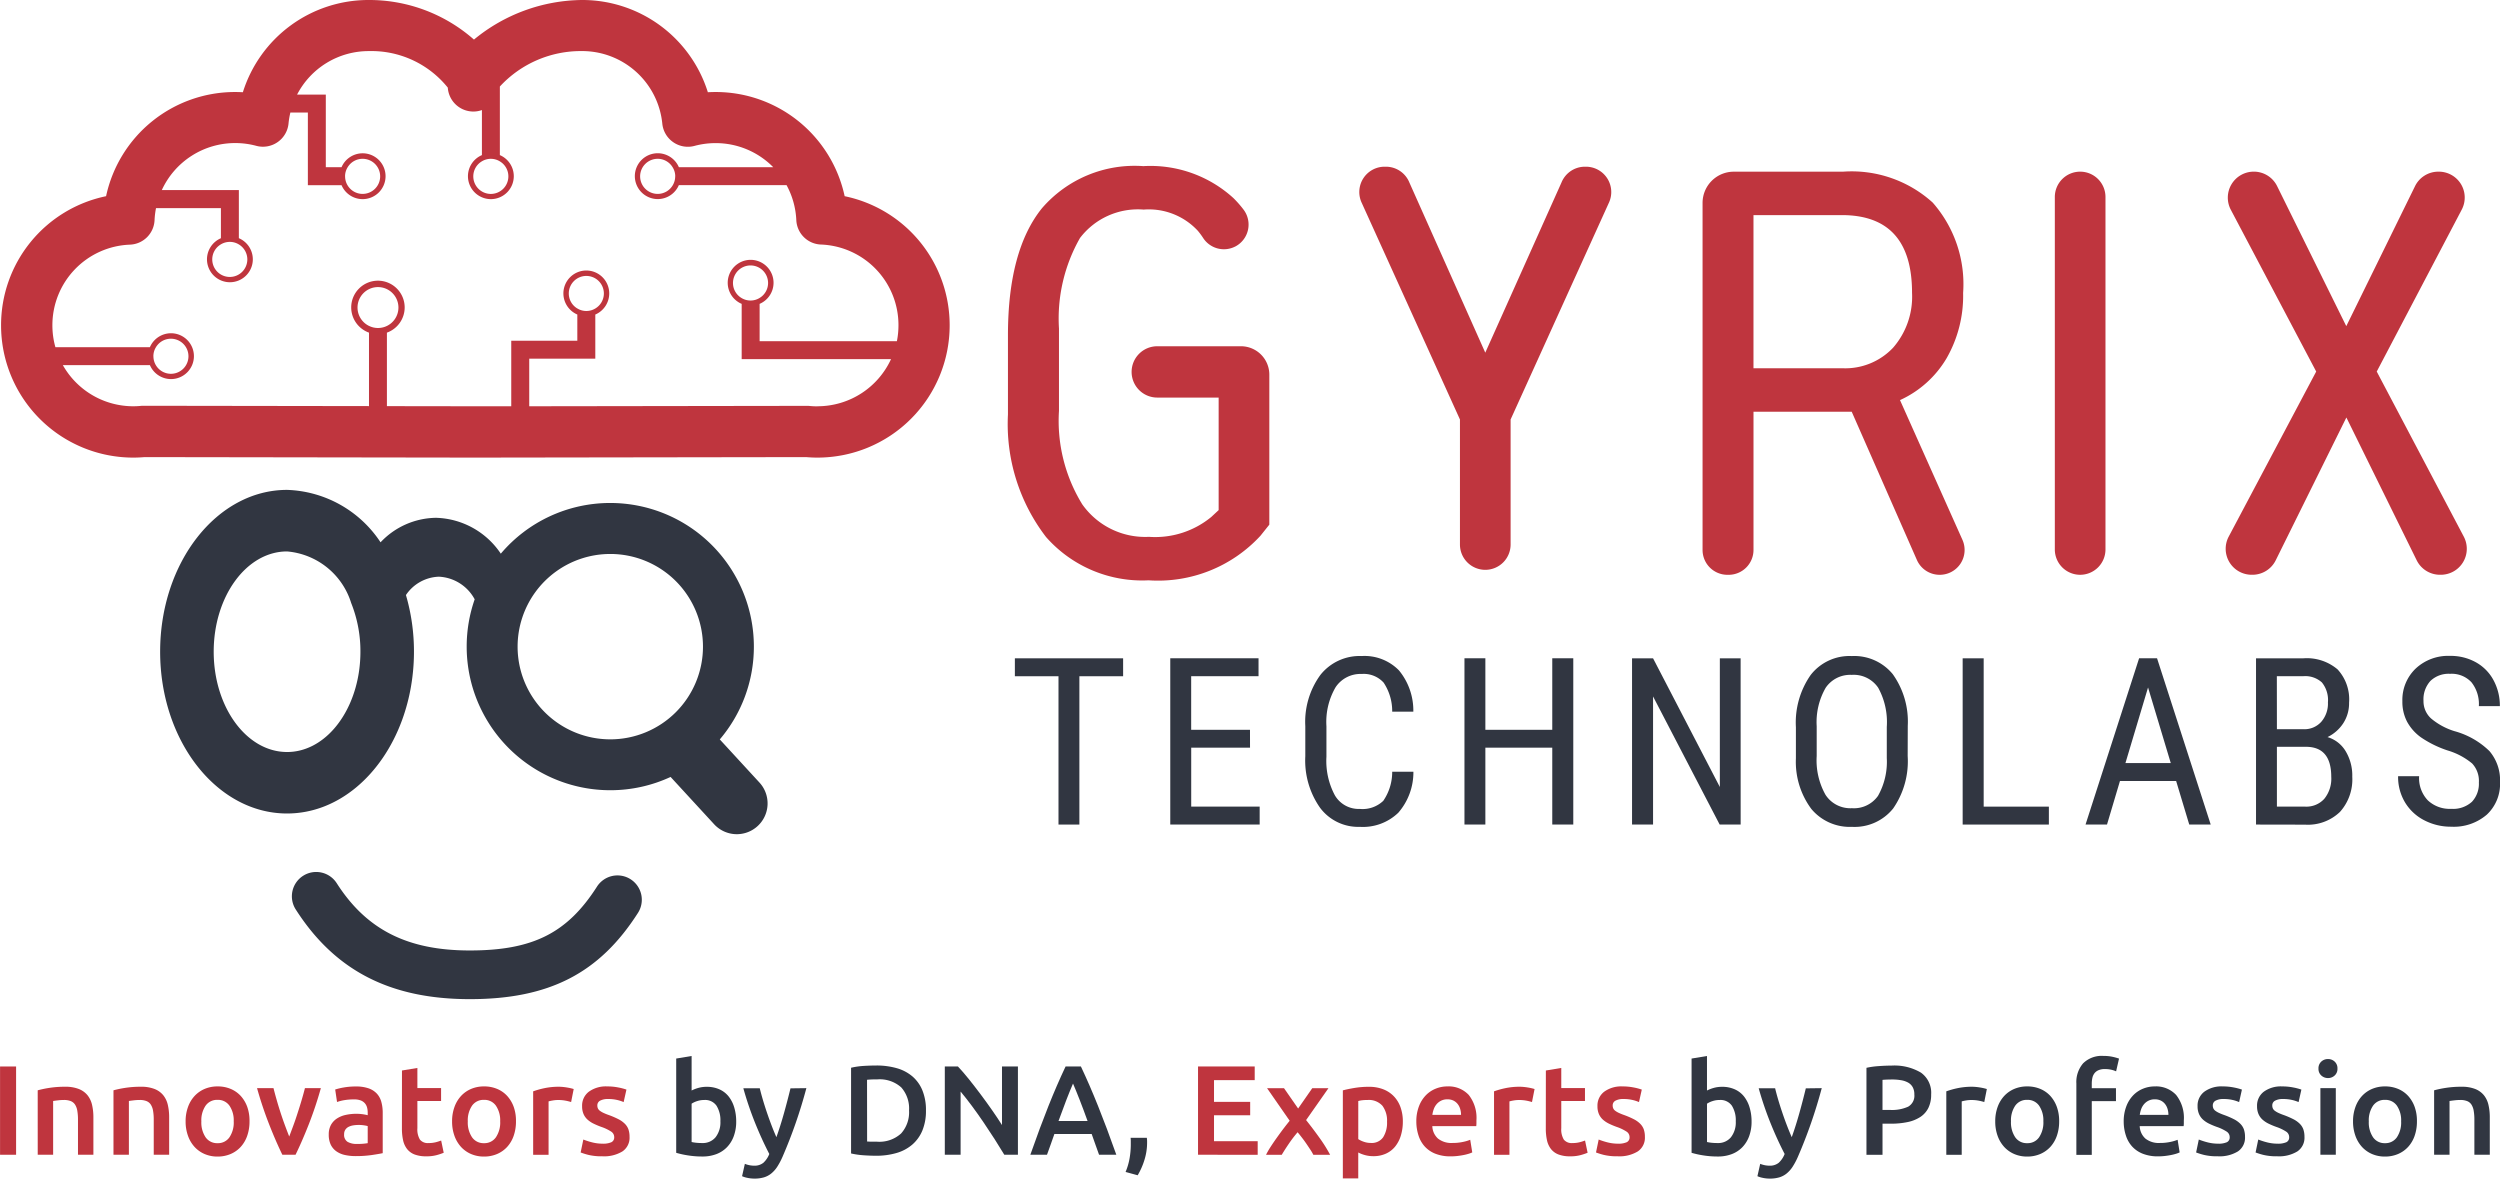 <svg id="logo" xmlns="http://www.w3.org/2000/svg" width="135.133" height="63.706" viewBox="0 0 135.133 63.706">
  <g id="gyrix" transform="translate(-68.973 -31)">
    <path id="Path_92" data-name="Path 92" d="M1914.782-459.677a1.339,1.339,0,0,1-1.735-.467,3.946,3.946,0,0,0-.285-.385,3.613,3.613,0,0,0-2.926-1.145,3.935,3.935,0,0,0-3.442,1.534,8.8,8.8,0,0,0-1.137,4.9v4.445a8.61,8.61,0,0,0,1.257,5.051,4.163,4.163,0,0,0,3.607,1.759,4.772,4.772,0,0,0,3.367-1.073l.4-.372v-6.083h-3.318a1.387,1.387,0,0,1-1.387-1.387h0a1.387,1.387,0,0,1,1.387-1.387h4.523a1.534,1.534,0,0,1,1.534,1.534v8.109l-.479.6a7.525,7.525,0,0,1-6.046,2.409,6.923,6.923,0,0,1-5.545-2.342,10.025,10.025,0,0,1-2.058-6.622v-4.28q0-4.58,1.833-6.862a6.615,6.615,0,0,1,5.485-2.282,6.651,6.651,0,0,1,4.871,1.729,5.649,5.649,0,0,1,.545.621,1.338,1.338,0,0,1-.456,2Z" transform="translate(-1779.043 504.003)" fill="#bf353e"/>
    <path id="Path_93" data-name="Path 93" d="M2046.4-453.754l4.12-9.2a1.369,1.369,0,0,1,1.268-.852h.053a1.37,1.37,0,0,1,1.247,1.935l-5.319,11.729v6.757a1.369,1.369,0,0,1-1.369,1.369h0a1.369,1.369,0,0,1-1.369-1.369v-6.757l-5.318-11.729a1.369,1.369,0,0,1,1.247-1.935h.068a1.369,1.369,0,0,1,1.268.852Z" transform="translate(-1897.143 503.817)" fill="#bf353e"/>
    <path id="Path_94" data-name="Path 94" d="M2185.146-440.873l-3.523-8.012h-5.309v7.472a1.343,1.343,0,0,1-1.343,1.343h-.067a1.343,1.343,0,0,1-1.343-1.343v-18.758a1.689,1.689,0,0,1,1.689-1.689h5.9a6.521,6.521,0,0,1,4.849,1.669,6.678,6.678,0,0,1,1.646,4.886,6.793,6.793,0,0,1-.891,3.525,5.63,5.63,0,0,1-2.521,2.267l3.375,7.552a1.343,1.343,0,0,1-1.227,1.891h0A1.343,1.343,0,0,1,2185.146-440.873Zm-8.833-10.362h4.8a3.558,3.558,0,0,0,2.746-1.109,4.2,4.2,0,0,0,1.025-2.969q0-4.2-3.8-4.2h-4.771Z" transform="translate(-2012.559 502.14)" fill="#bf353e"/>
    <path id="Path_95" data-name="Path 95" d="M2312.4-440.071h0a1.369,1.369,0,0,1-1.369-1.37v-19.051a1.369,1.369,0,0,1,1.369-1.369h0a1.369,1.369,0,0,1,1.369,1.369v19.051A1.369,1.369,0,0,1,2312.4-440.071Z" transform="translate(-2130.988 502.14)" fill="#bf353e"/>
    <path id="Path_96" data-name="Path 96" d="M2384.211-453.51l3.715-7.565a1.4,1.4,0,0,1,1.261-.786h.018a1.4,1.4,0,0,1,1.244,2.058l-4.592,8.747,4.706,8.924a1.405,1.405,0,0,1-1.243,2.06h-.044a1.405,1.405,0,0,1-1.26-.784l-3.8-7.717-3.819,7.719a1.405,1.405,0,0,1-1.259.782h-.04a1.405,1.405,0,0,1-1.242-2.063l4.729-8.922-4.615-8.744a1.405,1.405,0,0,1,1.243-2.061h0a1.4,1.4,0,0,1,1.259.782Z" transform="translate(-2188.414 502.14)" fill="#bf353e"/>
  </g>
  <g id="tech" transform="translate(54.857 35.461)">
    <path id="Path_116" data-name="Path 116" d="M1911.028-270.962h-2.364v8.017h-1.129v-8.017h-2.358v-.969h5.851Z" transform="translate(-1905.177 272.054)" fill="#313641"/>
    <path id="Path_117" data-name="Path 117" d="M1970.162-267.1h-3.179v3.185h3.7v.969h-4.832v-8.986h4.771v.969h-3.641v2.895h3.179Z" transform="translate(-1957.451 272.054)" fill="#313641"/>
    <path id="Path_118" data-name="Path 118" d="M2024.394-266.57a3.333,3.333,0,0,1-.812,2.213,2.752,2.752,0,0,1-2.083.768,2.575,2.575,0,0,1-2.148-1.028,4.438,4.438,0,0,1-.8-2.787v-1.629a4.3,4.3,0,0,1,.818-2.771,2.708,2.708,0,0,1,2.231-1.018,2.6,2.6,0,0,1,2.015.778,3.41,3.41,0,0,1,.775,2.228h-1.142a2.778,2.778,0,0,0-.463-1.568,1.451,1.451,0,0,0-1.185-.469,1.612,1.612,0,0,0-1.413.719,3.722,3.722,0,0,0-.494,2.108v1.648a3.935,3.935,0,0,0,.46,2.092,1.49,1.49,0,0,0,1.342.728,1.622,1.622,0,0,0,1.271-.438,2.757,2.757,0,0,0,.482-1.574Z" transform="translate(-2002.852 272.822)" fill="#313641"/>
    <path id="Path_119" data-name="Path 119" d="M2086.5-262.945h-1.136V-267.1h-3.616v4.154h-1.13v-8.986h1.13v3.864h3.616v-3.864h1.136Z" transform="translate(-2056.316 272.054)" fill="#313641"/>
    <path id="Path_120" data-name="Path 120" d="M2151.93-262.945h-1.135l-3.6-6.925v6.925h-1.136v-8.986h1.136l3.61,6.956v-6.956h1.123Z" transform="translate(-2112.699 272.054)" fill="#313641"/>
    <path id="Path_121" data-name="Path 121" d="M2216.034-267.416a4.483,4.483,0,0,1-.784,2.833,2.673,2.673,0,0,1-2.228.994,2.705,2.705,0,0,1-2.194-.966,4.272,4.272,0,0,1-.836-2.731v-1.691a4.487,4.487,0,0,1,.8-2.823,2.658,2.658,0,0,1,2.222-1.021,2.69,2.69,0,0,1,2.213.978,4.41,4.41,0,0,1,.812,2.793Zm-1.129-1.574a3.849,3.849,0,0,0-.466-2.12,1.6,1.6,0,0,0-1.429-.694,1.6,1.6,0,0,0-1.41.7,3.722,3.722,0,0,0-.484,2.074v1.611a3.805,3.805,0,0,0,.478,2.1,1.6,1.6,0,0,0,1.429.722,1.588,1.588,0,0,0,1.407-.667,3.746,3.746,0,0,0,.475-2.043Z" transform="translate(-2167.775 272.822)" fill="#313641"/>
    <path id="Path_122" data-name="Path 122" d="M2276.217-263.914h3.524v.969h-4.66v-8.986h1.136Z" transform="translate(-2223.85 272.054)" fill="#313641"/>
    <path id="Path_123" data-name="Path 123" d="M2327.953-265.3h-3.036l-.7,2.352h-1.16l2.895-8.986h.969l2.9,8.986h-1.16Zm-2.74-.969h2.45l-1.228-4.086Z" transform="translate(-2265.183 272.054)" fill="#313641"/>
    <path id="Path_124" data-name="Path 124" d="M2389.574-262.945v-8.986h2.561a2.566,2.566,0,0,1,1.848.6,2.388,2.388,0,0,1,.621,1.8,1.981,1.981,0,0,1-.315,1.111,2.115,2.115,0,0,1-.851.747,1.709,1.709,0,0,1,.978.759,2.544,2.544,0,0,1,.361,1.383,2.631,2.631,0,0,1-.663,1.9,2.5,2.5,0,0,1-1.892.691Zm1.129-5.153h1.45a1.221,1.221,0,0,0,.947-.4,1.5,1.5,0,0,0,.361-1.051,1.508,1.508,0,0,0-.327-1.079,1.335,1.335,0,0,0-1-.337H2390.7Zm0,.95v3.234h1.543a1.3,1.3,0,0,0,1.019-.423,1.727,1.727,0,0,0,.376-1.188q0-1.623-1.37-1.623Z" transform="translate(-2322.486 272.054)" fill="#313641"/>
    <path id="Path_125" data-name="Path 125" d="M2449.364-265.984a1.381,1.381,0,0,0-.364-1.031,3.731,3.731,0,0,0-1.314-.7,5.718,5.718,0,0,1-1.454-.713,2.524,2.524,0,0,1-.753-.852,2.331,2.331,0,0,1-.25-1.1,2.344,2.344,0,0,1,.713-1.759,2.569,2.569,0,0,1,1.867-.691,2.784,2.784,0,0,1,1.407.353,2.407,2.407,0,0,1,.95.981,2.9,2.9,0,0,1,.333,1.382h-1.136a1.893,1.893,0,0,0-.4-1.29,1.454,1.454,0,0,0-1.154-.457,1.421,1.421,0,0,0-1.062.383,1.471,1.471,0,0,0-.376,1.076,1.254,1.254,0,0,0,.407.952,3.61,3.61,0,0,0,1.259.686,4.336,4.336,0,0,1,1.9,1.081,2.431,2.431,0,0,1,.571,1.679,2.271,2.271,0,0,1-.709,1.75,2.732,2.732,0,0,1-1.932.657,3.108,3.108,0,0,1-1.447-.343,2.591,2.591,0,0,1-1.043-.963,2.671,2.671,0,0,1-.379-1.423h1.136a1.746,1.746,0,0,0,.466,1.3,1.72,1.72,0,0,0,1.268.463,1.509,1.509,0,0,0,1.123-.383A1.422,1.422,0,0,0,2449.364-265.984Z" transform="translate(-2370.23 272.822)" fill="#313641"/>
  </g>
  <g id="text" transform="translate(-68.973 -31)">
    <g id="Group_144" data-name="Group 144" transform="translate(68.973 88.647)">
      <path id="Path_97" data-name="Path 97" d="M1509.1-112.631h.867v4.771h-.867Z" transform="translate(-1509.097 112.631)" fill="#bf353e"/>
      <path id="Path_98" data-name="Path 98" d="M1523.811-104.534a5.583,5.583,0,0,1,.627-.131,5.4,5.4,0,0,1,.854-.062,1.962,1.962,0,0,1,.737.12,1.149,1.149,0,0,1,.472.337,1.293,1.293,0,0,1,.248.523,2.935,2.935,0,0,1,.072.671v2.024h-.833v-1.893a2.743,2.743,0,0,0-.038-.492.871.871,0,0,0-.124-.33.5.5,0,0,0-.234-.186.988.988,0,0,0-.361-.059,2.763,2.763,0,0,0-.331.021q-.172.02-.255.034v2.905h-.833Z" transform="translate(-1521.773 105.822)" fill="#bf353e"/>
      <path id="Path_99" data-name="Path 99" d="M1553.388-104.534a5.586,5.586,0,0,1,.626-.131,5.407,5.407,0,0,1,.854-.062,1.964,1.964,0,0,1,.737.12,1.15,1.15,0,0,1,.472.337,1.289,1.289,0,0,1,.248.523,2.922,2.922,0,0,1,.072.671v2.024h-.833v-1.893a2.743,2.743,0,0,0-.038-.492.875.875,0,0,0-.124-.33.5.5,0,0,0-.234-.186.988.988,0,0,0-.361-.059,2.761,2.761,0,0,0-.331.021q-.172.02-.255.034v2.905h-.833Z" transform="translate(-1547.254 105.822)" fill="#bf353e"/>
      <path id="Path_100" data-name="Path 100" d="M1584.978-102.94a2.327,2.327,0,0,1-.124.778,1.723,1.723,0,0,1-.351.6,1.577,1.577,0,0,1-.547.386,1.769,1.769,0,0,1-.706.138,1.743,1.743,0,0,1-.7-.138,1.584,1.584,0,0,1-.544-.386,1.761,1.761,0,0,1-.354-.6,2.26,2.26,0,0,1-.128-.778,2.232,2.232,0,0,1,.128-.774,1.739,1.739,0,0,1,.358-.6,1.58,1.58,0,0,1,.547-.382,1.764,1.764,0,0,1,.7-.134,1.789,1.789,0,0,1,.7.134,1.542,1.542,0,0,1,.547.382,1.78,1.78,0,0,1,.355.6A2.243,2.243,0,0,1,1584.978-102.94Zm-.854,0a1.4,1.4,0,0,0-.231-.85.753.753,0,0,0-.644-.313.754.754,0,0,0-.644.313,1.405,1.405,0,0,0-.23.85,1.433,1.433,0,0,0,.23.861.751.751,0,0,0,.644.317.75.75,0,0,0,.644-.317A1.432,1.432,0,0,0,1584.125-102.94Z" transform="translate(-1571.491 105.907)" fill="#bf353e"/>
      <path id="Path_101" data-name="Path 101" d="M1610.776-100.579q-.346-.709-.708-1.628a20.616,20.616,0,0,1-.66-1.973h.889q.076.3.176.651t.214.7q.114.348.235.675t.225.589q.1-.262.221-.589t.231-.675q.114-.348.218-.7t.18-.651h.861a20.616,20.616,0,0,1-.66,1.973q-.363.919-.709,1.628Z" transform="translate(-1595.514 105.35)" fill="#bf353e"/>
      <path id="Path_102" data-name="Path 102" d="M1638.849-104.826a2.038,2.038,0,0,1,.7.1,1.107,1.107,0,0,1,.451.289,1.082,1.082,0,0,1,.241.451,2.2,2.2,0,0,1,.073.582v2.182q-.193.042-.582.1a5.957,5.957,0,0,1-.878.059,2.636,2.636,0,0,1-.592-.062,1.245,1.245,0,0,1-.458-.2.943.943,0,0,1-.3-.358,1.24,1.24,0,0,1-.107-.544,1.05,1.05,0,0,1,.12-.523.987.987,0,0,1,.327-.348,1.413,1.413,0,0,1,.479-.193,2.7,2.7,0,0,1,.568-.059,2.6,2.6,0,0,1,.289.017,2.764,2.764,0,0,1,.323.059v-.138a1.077,1.077,0,0,0-.034-.275.573.573,0,0,0-.12-.231.568.568,0,0,0-.227-.155.988.988,0,0,0-.355-.055,3.143,3.143,0,0,0-.53.041,2.323,2.323,0,0,0-.392.1l-.1-.675a3.3,3.3,0,0,1,.461-.11A3.617,3.617,0,0,1,1638.849-104.826Zm.069,3.105a3.11,3.11,0,0,0,.585-.041v-.923a1.6,1.6,0,0,0-.2-.041,1.869,1.869,0,0,0-.289-.021,1.933,1.933,0,0,0-.279.021.866.866,0,0,0-.255.076.461.461,0,0,0-.183.155.433.433,0,0,0-.069.251.441.441,0,0,0,.186.41A.958.958,0,0,0,1638.917-101.721Z" transform="translate(-1619.627 105.907)" fill="#bf353e"/>
      <path id="Path_103" data-name="Path 103" d="M1665.979-111.9l.833-.138v1.088h1.281v.7h-1.281v1.466a1.066,1.066,0,0,0,.138.62.545.545,0,0,0,.468.186,1.523,1.523,0,0,0,.4-.048,2.684,2.684,0,0,0,.279-.089l.138.661a3.1,3.1,0,0,1-.379.127,2.058,2.058,0,0,1-.551.066,1.742,1.742,0,0,1-.644-.1.949.949,0,0,1-.41-.3,1.184,1.184,0,0,1-.213-.475,2.956,2.956,0,0,1-.062-.637Z" transform="translate(-1644.251 112.117)" fill="#bf353e"/>
      <path id="Path_104" data-name="Path 104" d="M1688.971-102.94a2.32,2.32,0,0,1-.124.778,1.719,1.719,0,0,1-.351.6,1.575,1.575,0,0,1-.547.386,1.769,1.769,0,0,1-.706.138,1.743,1.743,0,0,1-.7-.138,1.585,1.585,0,0,1-.544-.386,1.763,1.763,0,0,1-.354-.6,2.26,2.26,0,0,1-.127-.778,2.232,2.232,0,0,1,.127-.774,1.736,1.736,0,0,1,.358-.6,1.58,1.58,0,0,1,.547-.382,1.764,1.764,0,0,1,.7-.134,1.789,1.789,0,0,1,.7.134,1.54,1.54,0,0,1,.547.382,1.776,1.776,0,0,1,.355.6A2.243,2.243,0,0,1,1688.971-102.94Zm-.854,0a1.406,1.406,0,0,0-.231-.85.754.754,0,0,0-.644-.313.754.754,0,0,0-.644.313,1.405,1.405,0,0,0-.231.85,1.433,1.433,0,0,0,.231.861.751.751,0,0,0,.644.317.751.751,0,0,0,.644-.317A1.434,1.434,0,0,0,1688.118-102.94Z" transform="translate(-1661.081 105.907)" fill="#bf353e"/>
      <path id="Path_105" data-name="Path 105" d="M1719.231-103.9a2.668,2.668,0,0,0-.286-.072,2.107,2.107,0,0,0-.424-.038,1.7,1.7,0,0,0-.292.027,1.763,1.763,0,0,0-.217.048v2.885h-.833v-3.429a4.624,4.624,0,0,1,.6-.169,3.767,3.767,0,0,1,.8-.079q.083,0,.193.01c.073.007.147.016.22.028s.145.025.213.041.124.031.165.045Z" transform="translate(-1688.36 105.822)" fill="#bf353e"/>
      <path id="Path_106" data-name="Path 106" d="M1736.9-101.735a1.093,1.093,0,0,0,.482-.079.281.281,0,0,0,.152-.272.353.353,0,0,0-.162-.3,2.376,2.376,0,0,0-.534-.255,4.224,4.224,0,0,1-.416-.175,1.413,1.413,0,0,1-.327-.217.887.887,0,0,1-.217-.3,1.045,1.045,0,0,1-.079-.43.939.939,0,0,1,.365-.781,1.567,1.567,0,0,1,.991-.286,3.056,3.056,0,0,1,.606.058,2.964,2.964,0,0,1,.434.114l-.151.675a2.052,2.052,0,0,0-.351-.114,2.128,2.128,0,0,0-.5-.052.863.863,0,0,0-.413.086.282.282,0,0,0-.158.265.384.384,0,0,0,.031.158.34.34,0,0,0,.107.127,1.091,1.091,0,0,0,.2.117,3.067,3.067,0,0,0,.3.12,4.637,4.637,0,0,1,.5.217,1.352,1.352,0,0,1,.341.241.824.824,0,0,1,.2.306,1.225,1.225,0,0,1,.062.413.89.89,0,0,1-.382.781,1.9,1.9,0,0,1-1.091.265,2.989,2.989,0,0,1-.764-.079,3.9,3.9,0,0,1-.406-.127l.145-.7a3.7,3.7,0,0,0,.444.145A2.288,2.288,0,0,0,1736.9-101.735Z" transform="translate(-1704.334 105.907)" fill="#bf353e"/>
    </g>
    <g id="Group_145" data-name="Group 145" transform="translate(133.73 88.647)">
      <path id="Path_107" data-name="Path 107" d="M1976.659-107.86v-4.771h3.064v.737h-2.2v1.177h1.955v.723h-1.955v1.4h2.361v.737Z" transform="translate(-1976.659 112.631)" fill="#bf353e"/>
      <path id="Path_108" data-name="Path 108" d="M2004.938-103.078l.765-1.1h.875l-1.209,1.725q.379.476.726.962a7.883,7.883,0,0,1,.572.914h-.907a2.784,2.784,0,0,0-.162-.278q-.1-.151-.212-.316t-.236-.325q-.123-.161-.24-.3a6.94,6.94,0,0,0-.474.621q-.231.34-.384.6h-.849a4.27,4.27,0,0,1,.251-.437q.149-.23.319-.469t.35-.479q.181-.239.358-.456l-1.222-1.76h.916Z" transform="translate(-1999.527 105.35)" fill="#bf353e"/>
      <path id="Path_109" data-name="Path 109" d="M2036.422-102.847a2.551,2.551,0,0,1-.107.757,1.764,1.764,0,0,1-.306.592,1.364,1.364,0,0,1-.5.386,1.608,1.608,0,0,1-.678.138,1.673,1.673,0,0,1-.468-.062,1.747,1.747,0,0,1-.351-.138v1.4h-.833v-4.757q.255-.069.626-.131a4.777,4.777,0,0,1,.785-.062,2.1,2.1,0,0,1,.764.131,1.591,1.591,0,0,1,.575.375,1.652,1.652,0,0,1,.365.592A2.264,2.264,0,0,1,2036.422-102.847Zm-.854.014a1.343,1.343,0,0,0-.251-.867.982.982,0,0,0-.809-.31c-.078,0-.159,0-.244.01a1.357,1.357,0,0,0-.251.045v2.059a1.286,1.286,0,0,0,.293.141,1.14,1.14,0,0,0,.389.066.745.745,0,0,0,.664-.31A1.462,1.462,0,0,0,2035.568-102.834Z" transform="translate(-2025.351 105.822)" fill="#bf353e"/>
      <path id="Path_110" data-name="Path 110" d="M2061.859-102.919a2.259,2.259,0,0,1,.141-.833,1.745,1.745,0,0,1,.375-.6,1.551,1.551,0,0,1,.537-.358,1.667,1.667,0,0,1,.62-.12,1.484,1.484,0,0,1,1.16.461,2,2,0,0,1,.416,1.377c0,.046,0,.1,0,.155s-.006.109-.01.155h-2.375a.951.951,0,0,0,.306.671,1.165,1.165,0,0,0,.789.238,2.586,2.586,0,0,0,.554-.055,2.257,2.257,0,0,0,.4-.117l.11.682a1.324,1.324,0,0,1-.189.072,2.628,2.628,0,0,1-.275.069c-.1.021-.215.038-.334.052a3.165,3.165,0,0,1-.365.021,2.209,2.209,0,0,1-.826-.141,1.537,1.537,0,0,1-.578-.392,1.6,1.6,0,0,1-.337-.592A2.416,2.416,0,0,1,2061.859-102.919Zm2.417-.372a1.107,1.107,0,0,0-.048-.327.79.79,0,0,0-.142-.269.665.665,0,0,0-.227-.179.724.724,0,0,0-.32-.066.743.743,0,0,0-.337.072.764.764,0,0,0-.245.189.867.867,0,0,0-.155.268,1.442,1.442,0,0,0-.076.31Z" transform="translate(-2050.059 105.907)" fill="#bf353e"/>
      <path id="Path_111" data-name="Path 111" d="M2094.236-103.9a2.679,2.679,0,0,0-.286-.072,2.1,2.1,0,0,0-.423-.038,1.7,1.7,0,0,0-.293.027,1.763,1.763,0,0,0-.217.048v2.885h-.833v-3.429a4.621,4.621,0,0,1,.6-.169,3.767,3.767,0,0,1,.8-.079q.083,0,.193.01c.073.007.147.016.22.028s.145.025.213.041.124.031.165.045Z" transform="translate(-2076.184 105.822)" fill="#bf353e"/>
      <path id="Path_112" data-name="Path 112" d="M2112.415-111.9l.833-.138v1.088h1.281v.7h-1.281v1.466a1.066,1.066,0,0,0,.138.62.545.545,0,0,0,.468.186,1.526,1.526,0,0,0,.4-.048,2.671,2.671,0,0,0,.279-.089l.138.661a3.118,3.118,0,0,1-.379.127,2.059,2.059,0,0,1-.551.066,1.743,1.743,0,0,1-.644-.1.95.95,0,0,1-.41-.3,1.189,1.189,0,0,1-.213-.475,2.94,2.94,0,0,1-.062-.637Z" transform="translate(-2093.613 112.117)" fill="#bf353e"/>
      <path id="Path_113" data-name="Path 113" d="M2133.177-101.735a1.093,1.093,0,0,0,.482-.079.281.281,0,0,0,.152-.272.352.352,0,0,0-.162-.3,2.378,2.378,0,0,0-.533-.255,4.217,4.217,0,0,1-.417-.175,1.422,1.422,0,0,1-.327-.217.885.885,0,0,1-.217-.3,1.044,1.044,0,0,1-.079-.43.938.938,0,0,1,.365-.781,1.568,1.568,0,0,1,.991-.286,3.057,3.057,0,0,1,.606.058,2.966,2.966,0,0,1,.434.114l-.151.675a2.055,2.055,0,0,0-.351-.114,2.129,2.129,0,0,0-.5-.052.864.864,0,0,0-.413.086.283.283,0,0,0-.158.265.376.376,0,0,0,.031.158.338.338,0,0,0,.107.127,1.074,1.074,0,0,0,.2.117,3.022,3.022,0,0,0,.3.12,4.634,4.634,0,0,1,.5.217,1.361,1.361,0,0,1,.341.241.829.829,0,0,1,.2.306,1.231,1.231,0,0,1,.062.413.89.89,0,0,1-.382.781,1.9,1.9,0,0,1-1.091.265,2.983,2.983,0,0,1-.764-.079,3.885,3.885,0,0,1-.406-.127l.145-.7a3.719,3.719,0,0,0,.444.145A2.284,2.284,0,0,0,2133.177-101.735Z" transform="translate(-2110.485 105.907)" fill="#bf353e"/>
    </g>
    <g id="Group_148" data-name="Group 148" transform="translate(105.524 88.076)">
      <path id="Path_126" data-name="Path 126" d="M1776.245-113.21a2.253,2.253,0,0,1-.128.781,1.682,1.682,0,0,1-.365.6,1.57,1.57,0,0,1-.575.379,2.1,2.1,0,0,1-.764.131,4.841,4.841,0,0,1-.788-.062,4.9,4.9,0,0,1-.623-.138v-5.095l.833-.138v1.866a1.968,1.968,0,0,1,.354-.138,1.641,1.641,0,0,1,.465-.062,1.64,1.64,0,0,1,.678.134,1.325,1.325,0,0,1,.5.382,1.767,1.767,0,0,1,.307.6A2.615,2.615,0,0,1,1776.245-113.21Zm-.854-.014a1.477,1.477,0,0,0-.21-.84.745.745,0,0,0-.664-.31,1.206,1.206,0,0,0-.389.062,1.2,1.2,0,0,0-.293.138v2.072a2.266,2.266,0,0,0,.231.038,2.868,2.868,0,0,0,.341.017.891.891,0,0,0,.723-.313A1.308,1.308,0,0,0,1775.391-113.224Z" transform="translate(-1773.002 116.756)" fill="#313641"/>
      <path id="Path_127" data-name="Path 127" d="M1802.179-104.18a26.234,26.234,0,0,1-1.292,3.718,3.764,3.764,0,0,1-.282.53,1.579,1.579,0,0,1-.324.365,1.158,1.158,0,0,1-.4.21,1.8,1.8,0,0,1-.51.066,1.79,1.79,0,0,1-.382-.041,1.286,1.286,0,0,1-.286-.089l.151-.668a1.354,1.354,0,0,0,.491.1.764.764,0,0,0,.508-.155,1.271,1.271,0,0,0,.322-.478q-.394-.757-.757-1.652a18.135,18.135,0,0,1-.646-1.9h.888q.069.289.169.627t.218.685q.118.348.249.692t.263.64q.219-.613.411-1.3t.35-1.339Z" transform="translate(-1795.143 105.922)" fill="#313641"/>
      <path id="Path_128" data-name="Path 128" d="M1845.3-110.549a2.762,2.762,0,0,1-.193,1.077,2.035,2.035,0,0,1-.547.764,2.274,2.274,0,0,1-.854.454,3.88,3.88,0,0,1-1.1.148q-.289,0-.654-.024a4.4,4.4,0,0,1-.7-.1v-4.633a4.177,4.177,0,0,1,.7-.1q.372-.021.661-.021a3.986,3.986,0,0,1,1.095.141,2.257,2.257,0,0,1,.85.44,1.979,1.979,0,0,1,.547.757A2.8,2.8,0,0,1,1845.3-110.549Zm-3.181,1.673c.05,0,.117.008.2.01s.195,0,.337,0a1.74,1.74,0,0,0,1.3-.444,1.712,1.712,0,0,0,.43-1.243,1.721,1.721,0,0,0-.42-1.246,1.739,1.739,0,0,0-1.3-.434,5.032,5.032,0,0,0-.551.021Z" transform="translate(-1831.8 113.502)" fill="#313641"/>
      <path id="Path_129" data-name="Path 129" d="M1881.054-107.86q-.234-.392-.523-.843t-.6-.909q-.31-.458-.63-.888t-.609-.775v3.415h-.854v-4.771h.709q.275.289.592.685t.637.823q.32.427.62.857t.533.8v-3.167h.861v4.771Z" transform="translate(-1863.319 113.202)" fill="#313641"/>
      <path id="Path_130" data-name="Path 130" d="M1914.952-107.86q-.1-.282-.2-.558t-.2-.565h-2.015q-.1.289-.2.568t-.2.554h-.9q.268-.764.509-1.411t.471-1.226q.231-.578.457-1.1t.468-1.033h.828q.241.51.468,1.033t.458,1.1q.231.578.475,1.226t.513,1.411Zm-1.408-3.849q-.158.365-.361.888t-.423,1.136h1.57q-.22-.613-.427-1.143T1913.544-111.708Z" transform="translate(-1892.095 113.202)" fill="#313641"/>
      <path id="Path_131" data-name="Path 131" d="M1949.525-84.793a1.606,1.606,0,0,1,.014.172v.11a3.1,3.1,0,0,1-.134.881,3.78,3.78,0,0,1-.375.861l-.654-.179a3.381,3.381,0,0,0,.224-.781,4.511,4.511,0,0,0,.058-.671q0-.083,0-.207c0-.083-.006-.145-.01-.186Z" transform="translate(-1924.086 89.22)" fill="#313641"/>
    </g>
    <g id="Group_149" data-name="Group 149" transform="translate(160.408 88.076)">
      <path id="Path_132" data-name="Path 132" d="M2172.524-113.21a2.259,2.259,0,0,1-.127.781,1.686,1.686,0,0,1-.365.6,1.573,1.573,0,0,1-.575.379,2.1,2.1,0,0,1-.764.131,4.845,4.845,0,0,1-.789-.062,4.919,4.919,0,0,1-.623-.138v-5.095l.833-.138v1.866a1.957,1.957,0,0,1,.354-.138,1.639,1.639,0,0,1,.465-.062,1.639,1.639,0,0,1,.678.134,1.328,1.328,0,0,1,.5.382,1.769,1.769,0,0,1,.306.6A2.6,2.6,0,0,1,2172.524-113.21Zm-.854-.014a1.477,1.477,0,0,0-.21-.84.745.745,0,0,0-.664-.31,1.2,1.2,0,0,0-.389.062,1.2,1.2,0,0,0-.292.138v2.072a2.257,2.257,0,0,0,.23.038,2.867,2.867,0,0,0,.341.017.89.89,0,0,0,.723-.313A1.307,1.307,0,0,0,2171.67-113.224Z" transform="translate(-2169.281 116.756)" fill="#313641"/>
      <path id="Path_133" data-name="Path 133" d="M2198.458-104.18a26.28,26.28,0,0,1-1.292,3.718,3.739,3.739,0,0,1-.282.53,1.583,1.583,0,0,1-.324.365,1.157,1.157,0,0,1-.4.21,1.8,1.8,0,0,1-.51.066,1.791,1.791,0,0,1-.383-.041,1.289,1.289,0,0,1-.286-.089l.151-.668a1.356,1.356,0,0,0,.491.1.763.763,0,0,0,.508-.155,1.275,1.275,0,0,0,.322-.478q-.394-.757-.757-1.652a18.135,18.135,0,0,1-.646-1.9h.888q.069.289.169.627t.218.685q.117.348.249.692t.263.64q.219-.613.411-1.3t.349-1.339Z" transform="translate(-2191.422 105.922)" fill="#313641"/>
      <path id="Path_134" data-name="Path 134" d="M2238.881-112.979a2.815,2.815,0,0,1,1.594.379,1.333,1.333,0,0,1,.554,1.184,1.613,1.613,0,0,1-.148.72,1.242,1.242,0,0,1-.43.489,1.992,1.992,0,0,1-.688.279,4.351,4.351,0,0,1-.929.089h-.434v1.68h-.868v-4.7a4.351,4.351,0,0,1,.671-.093Q2238.572-112.979,2238.881-112.979Zm.062.751q-.33,0-.544.021v1.625h.42a2.131,2.131,0,0,0,.964-.175.679.679,0,0,0,.337-.664.789.789,0,0,0-.089-.392.643.643,0,0,0-.248-.248,1.169,1.169,0,0,0-.375-.127A2.706,2.706,0,0,0,2238.943-112.228Z" transform="translate(-2228.079 113.502)" fill="#313641"/>
      <path id="Path_135" data-name="Path 135" d="M2270.751-103.9a2.717,2.717,0,0,0-.286-.072,2.106,2.106,0,0,0-.423-.038,1.693,1.693,0,0,0-.293.027,1.724,1.724,0,0,0-.217.048v2.885h-.833v-3.429a4.626,4.626,0,0,1,.6-.169,3.77,3.77,0,0,1,.8-.079q.082,0,.193.01c.073.007.147.016.22.028s.145.025.213.041.124.031.165.045Z" transform="translate(-2254.93 106.393)" fill="#313641"/>
      <path id="Path_136" data-name="Path 136" d="M2291.243-102.94a2.327,2.327,0,0,1-.124.778,1.729,1.729,0,0,1-.351.6,1.584,1.584,0,0,1-.548.386,1.769,1.769,0,0,1-.706.138,1.744,1.744,0,0,1-.7-.138,1.583,1.583,0,0,1-.544-.386,1.764,1.764,0,0,1-.355-.6,2.266,2.266,0,0,1-.127-.778,2.237,2.237,0,0,1,.127-.774,1.747,1.747,0,0,1,.358-.6,1.582,1.582,0,0,1,.547-.382,1.763,1.763,0,0,1,.7-.134,1.79,1.79,0,0,1,.7.134,1.537,1.537,0,0,1,.547.382,1.772,1.772,0,0,1,.354.6A2.237,2.237,0,0,1,2291.243-102.94Zm-.854,0a1.4,1.4,0,0,0-.231-.85.753.753,0,0,0-.644-.313.754.754,0,0,0-.644.313,1.405,1.405,0,0,0-.231.85,1.433,1.433,0,0,0,.231.861.751.751,0,0,0,.644.317.75.75,0,0,0,.644-.317A1.432,1.432,0,0,0,2290.39-102.94Z" transform="translate(-2271.374 106.478)" fill="#313641"/>
      <path id="Path_137" data-name="Path 137" d="M2320.919-116.756a2.254,2.254,0,0,1,.51.052,2.938,2.938,0,0,1,.33.093l-.158.689a1.31,1.31,0,0,0-.272-.09,1.547,1.547,0,0,0-.334-.034.866.866,0,0,0-.338.059.55.55,0,0,0-.22.162.62.62,0,0,0-.117.251,1.414,1.414,0,0,0-.034.32v.241h1.308v.7h-1.308v2.905h-.833v-3.856a1.549,1.549,0,0,1,.365-1.091A1.427,1.427,0,0,1,2320.919-116.756Z" transform="translate(-2298.654 116.756)" fill="#313641"/>
      <path id="Path_138" data-name="Path 138" d="M2337.9-102.919a2.259,2.259,0,0,1,.141-.833,1.745,1.745,0,0,1,.375-.6,1.552,1.552,0,0,1,.537-.358,1.666,1.666,0,0,1,.62-.12,1.483,1.483,0,0,1,1.16.461,2,2,0,0,1,.417,1.377c0,.046,0,.1,0,.155s-.006.109-.01.155h-2.375a.95.95,0,0,0,.307.671,1.163,1.163,0,0,0,.788.238,2.582,2.582,0,0,0,.554-.055,2.245,2.245,0,0,0,.4-.117l.11.682a1.324,1.324,0,0,1-.189.072,2.628,2.628,0,0,1-.275.069q-.155.031-.334.052a3.17,3.17,0,0,1-.365.021,2.207,2.207,0,0,1-.826-.141,1.539,1.539,0,0,1-.579-.392,1.611,1.611,0,0,1-.337-.592A2.416,2.416,0,0,1,2337.9-102.919Zm2.417-.372a1.1,1.1,0,0,0-.048-.327.8.8,0,0,0-.141-.269.672.672,0,0,0-.227-.179.724.724,0,0,0-.32-.066.745.745,0,0,0-.337.072.765.765,0,0,0-.244.189.867.867,0,0,0-.155.268,1.457,1.457,0,0,0-.076.31Z" transform="translate(-2314.542 106.478)" fill="#313641"/>
      <path id="Path_139" data-name="Path 139" d="M2367.406-101.735a1.1,1.1,0,0,0,.482-.079.281.281,0,0,0,.151-.272.352.352,0,0,0-.162-.3,2.376,2.376,0,0,0-.534-.255,4.242,4.242,0,0,1-.417-.175,1.418,1.418,0,0,1-.327-.217.883.883,0,0,1-.216-.3,1.036,1.036,0,0,1-.08-.43.939.939,0,0,1,.365-.781,1.569,1.569,0,0,1,.992-.286,3.059,3.059,0,0,1,.606.058,2.966,2.966,0,0,1,.434.114l-.151.675a2.07,2.07,0,0,0-.351-.114,2.129,2.129,0,0,0-.5-.052.865.865,0,0,0-.414.086.283.283,0,0,0-.158.265.38.38,0,0,0,.031.158.343.343,0,0,0,.107.127,1.1,1.1,0,0,0,.2.117,3.063,3.063,0,0,0,.3.12,4.6,4.6,0,0,1,.5.217,1.363,1.363,0,0,1,.341.241.829.829,0,0,1,.2.306,1.232,1.232,0,0,1,.062.413.89.89,0,0,1-.382.781,1.9,1.9,0,0,1-1.091.265,2.987,2.987,0,0,1-.764-.079,3.9,3.9,0,0,1-.406-.127l.145-.7a3.7,3.7,0,0,0,.444.145A2.284,2.284,0,0,0,2367.406-101.735Z" transform="translate(-2338.952 106.478)" fill="#313641"/>
      <path id="Path_140" data-name="Path 140" d="M2390.619-101.735a1.1,1.1,0,0,0,.482-.079.281.281,0,0,0,.151-.272.352.352,0,0,0-.162-.3,2.378,2.378,0,0,0-.533-.255,4.2,4.2,0,0,1-.417-.175,1.42,1.42,0,0,1-.327-.217.874.874,0,0,1-.217-.3,1.036,1.036,0,0,1-.08-.43.938.938,0,0,1,.365-.781,1.568,1.568,0,0,1,.991-.286,3.055,3.055,0,0,1,.606.058,2.957,2.957,0,0,1,.434.114l-.151.675a2.063,2.063,0,0,0-.351-.114,2.129,2.129,0,0,0-.5-.052.863.863,0,0,0-.413.086.282.282,0,0,0-.158.265.376.376,0,0,0,.031.158.339.339,0,0,0,.106.127,1.091,1.091,0,0,0,.2.117,3.029,3.029,0,0,0,.3.12,4.634,4.634,0,0,1,.5.217,1.361,1.361,0,0,1,.341.241.829.829,0,0,1,.2.306,1.225,1.225,0,0,1,.062.413.89.89,0,0,1-.382.781,1.9,1.9,0,0,1-1.091.265,2.985,2.985,0,0,1-.764-.079,3.9,3.9,0,0,1-.406-.127l.145-.7a3.7,3.7,0,0,0,.444.145A2.286,2.286,0,0,0,2390.619-101.735Z" transform="translate(-2358.95 106.478)" fill="#313641"/>
      <path id="Path_141" data-name="Path 141" d="M2414.975-115a.478.478,0,0,1-.151.372.514.514,0,0,1-.358.138.522.522,0,0,1-.365-.138.477.477,0,0,1-.152-.372.486.486,0,0,1,.152-.379.523.523,0,0,1,.365-.138.515.515,0,0,1,.358.138A.487.487,0,0,1,2414.975-115Zm-.089,4.654h-.833v-3.6h.833Z" transform="translate(-2380.063 115.686)" fill="#313641"/>
      <path id="Path_142" data-name="Path 142" d="M2430.875-102.94a2.327,2.327,0,0,1-.124.778,1.719,1.719,0,0,1-.351.6,1.579,1.579,0,0,1-.547.386,1.769,1.769,0,0,1-.706.138,1.746,1.746,0,0,1-.7-.138,1.589,1.589,0,0,1-.544-.386,1.763,1.763,0,0,1-.354-.6,2.266,2.266,0,0,1-.128-.778,2.237,2.237,0,0,1,.128-.774,1.739,1.739,0,0,1,.358-.6,1.584,1.584,0,0,1,.547-.382,1.765,1.765,0,0,1,.7-.134,1.79,1.79,0,0,1,.7.134,1.542,1.542,0,0,1,.547.382,1.776,1.776,0,0,1,.354.6A2.237,2.237,0,0,1,2430.875-102.94Zm-.854,0a1.405,1.405,0,0,0-.23-.85.754.754,0,0,0-.644-.313.753.753,0,0,0-.643.313,1.4,1.4,0,0,0-.231.85,1.432,1.432,0,0,0,.231.861.75.75,0,0,0,.643.317.752.752,0,0,0,.644-.317A1.433,1.433,0,0,0,2430.021-102.94Z" transform="translate(-2391.667 106.478)" fill="#313641"/>
      <path id="Path_143" data-name="Path 143" d="M2459.084-104.534a5.574,5.574,0,0,1,.626-.131,5.407,5.407,0,0,1,.854-.062,1.962,1.962,0,0,1,.737.12,1.15,1.15,0,0,1,.472.337,1.289,1.289,0,0,1,.248.523,2.915,2.915,0,0,1,.072.671v2.024h-.833v-1.893a2.768,2.768,0,0,0-.038-.492.879.879,0,0,0-.124-.33.493.493,0,0,0-.234-.186.987.987,0,0,0-.362-.059,2.755,2.755,0,0,0-.33.021c-.115.014-.2.025-.255.034v2.905h-.833Z" transform="translate(-2418.947 106.393)" fill="#313641"/>
    </g>
  </g>
  <path id="smile" d="M1632.623-181.681c-4.3,0-7.294-1.541-9.41-4.85a1.316,1.316,0,0,1,.4-1.817,1.316,1.316,0,0,1,1.817.4c1.608,2.515,3.826,3.636,7.193,3.636,3.4,0,5.267-.935,6.874-3.45a1.316,1.316,0,0,1,1.817-.4,1.316,1.316,0,0,1,.4,1.817C1639.626-183.076,1636.907-181.681,1632.623-181.681Z" transform="translate(-1607.229 235.688)" fill="#313641"/>
  <path id="glass" d="M1603.99-321.836l-2.142-2.329a7.728,7.728,0,0,0,1.842-5.018,7.762,7.762,0,0,0-7.762-7.762,7.743,7.743,0,0,0-5.917,2.74,4.354,4.354,0,0,0-3.507-1.939,4.183,4.183,0,0,0-2.993,1.325,6.29,6.29,0,0,0-5.054-2.834c-3.789,0-6.86,3.916-6.86,8.746s3.071,8.746,6.86,8.746c2.753,0,5.126-2.068,6.218-5.051a10.4,10.4,0,0,0,.481-1.81,11.107,11.107,0,0,0,.161-1.884,10.885,10.885,0,0,0-.434-3.063,2.238,2.238,0,0,1,1.78-.992,2.321,2.321,0,0,1,1.936,1.223,7.745,7.745,0,0,0-.432,2.555,7.778,7.778,0,0,0,.235,1.9,7.7,7.7,0,0,0,.615,1.632,7.76,7.76,0,0,0,6.912,4.232,7.73,7.73,0,0,0,3.26-.718l2.352,2.556a1.665,1.665,0,0,0,2.352.1h0A1.665,1.665,0,0,0,1603.99-321.836Zm-25.533-1.649c-2.19,0-3.965-2.427-3.965-5.421s1.775-5.42,3.965-5.42a3.977,3.977,0,0,1,3.466,2.787,7,7,0,0,1,.5,2.633,7.415,7.415,0,0,1-.074,1.046C1581.991-325.366,1580.385-323.484,1578.457-323.484Zm12.486-5.2c-.016-.163-.024-.328-.024-.495a5,5,0,0,1,.248-1.555,5.01,5.01,0,0,1,4.762-3.454,5.01,5.01,0,0,1,5.01,5.01,5.01,5.01,0,0,1-5.01,5.01A5.01,5.01,0,0,1,1590.943-328.687Z" transform="translate(-1562.941 364.133)" fill="#313641"/>
  <path id="brain" d="M1555.125-518.255a7.127,7.127,0,0,0-6.98-5.631q-.207,0-.414.012a7.114,7.114,0,0,0-6.812-4.986,9.318,9.318,0,0,0-5.831,2.14,8.559,8.559,0,0,0-5.679-2.14,7.115,7.115,0,0,0-6.812,4.986q-.207-.012-.414-.012a7.127,7.127,0,0,0-6.98,5.631,7.117,7.117,0,0,0-5.676,6.99,7.148,7.148,0,0,0,7.14,7.14c.2,0,.412-.009.62-.027l17.879.027,17.874-.027c.207.018.415.027.621.027a7.148,7.148,0,0,0,7.14-7.14A7.117,7.117,0,0,0,1555.125-518.255ZM1536-520.275a.919.919,0,0,1,.485.136.942.942,0,0,1,.463.812.949.949,0,0,1-.947.949.949.949,0,0,1-.949-.949.944.944,0,0,1,.464-.813A.931.931,0,0,1,1536-520.275Zm-6.584,9.032a1.107,1.107,0,0,1-.622-.994,1.106,1.106,0,0,1,1.105-1.105,1.107,1.107,0,0,1,1.107,1.105,1.108,1.108,0,0,1-.62.994,1.1,1.1,0,0,1-.486.112A1.089,1.089,0,0,1,1529.418-511.243Zm24.243,4.348c-.14,0-.284-.007-.427-.021a1.161,1.161,0,0,0-.134-.006l-15.022.022v-2.573h3.571v-2.385A1.243,1.243,0,0,0,1542.4-513a1.24,1.24,0,0,0-1.24-1.238,1.24,1.24,0,0,0-1.238,1.238,1.244,1.244,0,0,0,.753,1.141v1.415h-3.571v3.544l-1.942,0-4.779-.007v-3.973a1.449,1.449,0,0,0,.96-1.363,1.447,1.447,0,0,0-1.446-1.445,1.446,1.446,0,0,0-1.444,1.445,1.449,1.449,0,0,0,.961,1.363v3.971l-12.189-.018h0c-.044,0-.089,0-.133.006-.142.014-.286.021-.426.021a4.372,4.372,0,0,1-3.8-2.224h4.706a1.242,1.242,0,0,0,1.141.755,1.24,1.24,0,0,0,1.238-1.24,1.239,1.239,0,0,0-1.238-1.238,1.243,1.243,0,0,0-1.141.753h-5.109a4.354,4.354,0,0,1-.162-1.177,4.356,4.356,0,0,1,4.193-4.365,1.385,1.385,0,0,0,1.329-1.32,4.42,4.42,0,0,1,.079-.654h3.508v1.627a1.242,1.242,0,0,0-.753,1.141,1.24,1.24,0,0,0,1.24,1.238,1.24,1.24,0,0,0,1.238-1.238,1.244,1.244,0,0,0-.755-1.143v-2.6h-4.165a4.363,4.363,0,0,1,3.972-2.542,4.382,4.382,0,0,1,1.139.151,1.386,1.386,0,0,0,1.146-.2,1.385,1.385,0,0,0,.592-1,4.425,4.425,0,0,1,.1-.6h.946v3.925h1.82a1.241,1.241,0,0,0,1.14.755,1.241,1.241,0,0,0,1.24-1.24,1.24,1.24,0,0,0-1.24-1.238,1.242,1.242,0,0,0-1.14.753h-.85v-3.925h-1.553a4.356,4.356,0,0,1,3.882-2.352,5.293,5.293,0,0,1,4.265,1.975,1.385,1.385,0,0,0,1.382,1.292,1.383,1.383,0,0,0,.462-.08v2.435a1.242,1.242,0,0,0-.755,1.14,1.242,1.242,0,0,0,1.24,1.24,1.241,1.241,0,0,0,1.238-1.24,1.242,1.242,0,0,0-.753-1.14v-3.708a5.957,5.957,0,0,1,4.433-1.915,4.353,4.353,0,0,1,4.348,3.926,1.385,1.385,0,0,0,.592,1,1.385,1.385,0,0,0,1.146.2,4.38,4.38,0,0,1,1.139-.151,4.359,4.359,0,0,1,3.117,1.3h-5.1a1.243,1.243,0,0,0-1.141-.753,1.239,1.239,0,0,0-1.238,1.238,1.241,1.241,0,0,0,1.238,1.24,1.242,1.242,0,0,0,1.141-.755h5.821a4.357,4.357,0,0,1,.528,1.892,1.385,1.385,0,0,0,1.329,1.32,4.356,4.356,0,0,1,4.193,4.365,4.374,4.374,0,0,1-.085.86h-7.42v-2.018a1.242,1.242,0,0,0,.753-1.14,1.241,1.241,0,0,0-1.238-1.24,1.242,1.242,0,0,0-1.24,1.24,1.241,1.241,0,0,0,.755,1.14v2.987h8.073A4.375,4.375,0,0,1,1553.661-506.9Zm-12.982-5.29a.942.942,0,0,1-.463-.813.949.949,0,0,1,.947-.947.949.949,0,0,1,.949.947.945.945,0,0,1-.464.814.93.93,0,0,1-.485.134A.919.919,0,0,1,1540.68-512.185Zm-22.917,2.581a.919.919,0,0,1,.136-.485.942.942,0,0,1,.813-.462.949.949,0,0,1,.947.947.949.949,0,0,1-.947.949.945.945,0,0,1-.814-.464A.93.93,0,0,1,1517.762-509.6Zm4.131-6.181a.925.925,0,0,1,.483.134.945.945,0,0,1,.464.814.949.949,0,0,1-.947.947.949.949,0,0,1-.949-.947.944.944,0,0,1,.463-.813A.936.936,0,0,1,1521.894-515.785Zm6.23-3.543a.919.919,0,0,1,.136-.485.942.942,0,0,1,.812-.463.949.949,0,0,1,.949.948.949.949,0,0,1-.949.949.944.944,0,0,1-.813-.464A.931.931,0,0,1,1528.123-519.328Zm17.844,0a.93.93,0,0,1-.134.485.944.944,0,0,1-.814.464.949.949,0,0,1-.947-.949.949.949,0,0,1,.947-.948.943.943,0,0,1,.813.463A.918.918,0,0,1,1545.968-519.328Zm4.073,6.712a.93.93,0,0,1-.485-.134.944.944,0,0,1-.464-.813.949.949,0,0,1,.949-.949.949.949,0,0,1,.948.949.942.942,0,0,1-.463.811A.918.918,0,0,1,1550.041-512.616Z" transform="translate(-1509.469 528.86)" fill="#bf353e"/>
</svg>
